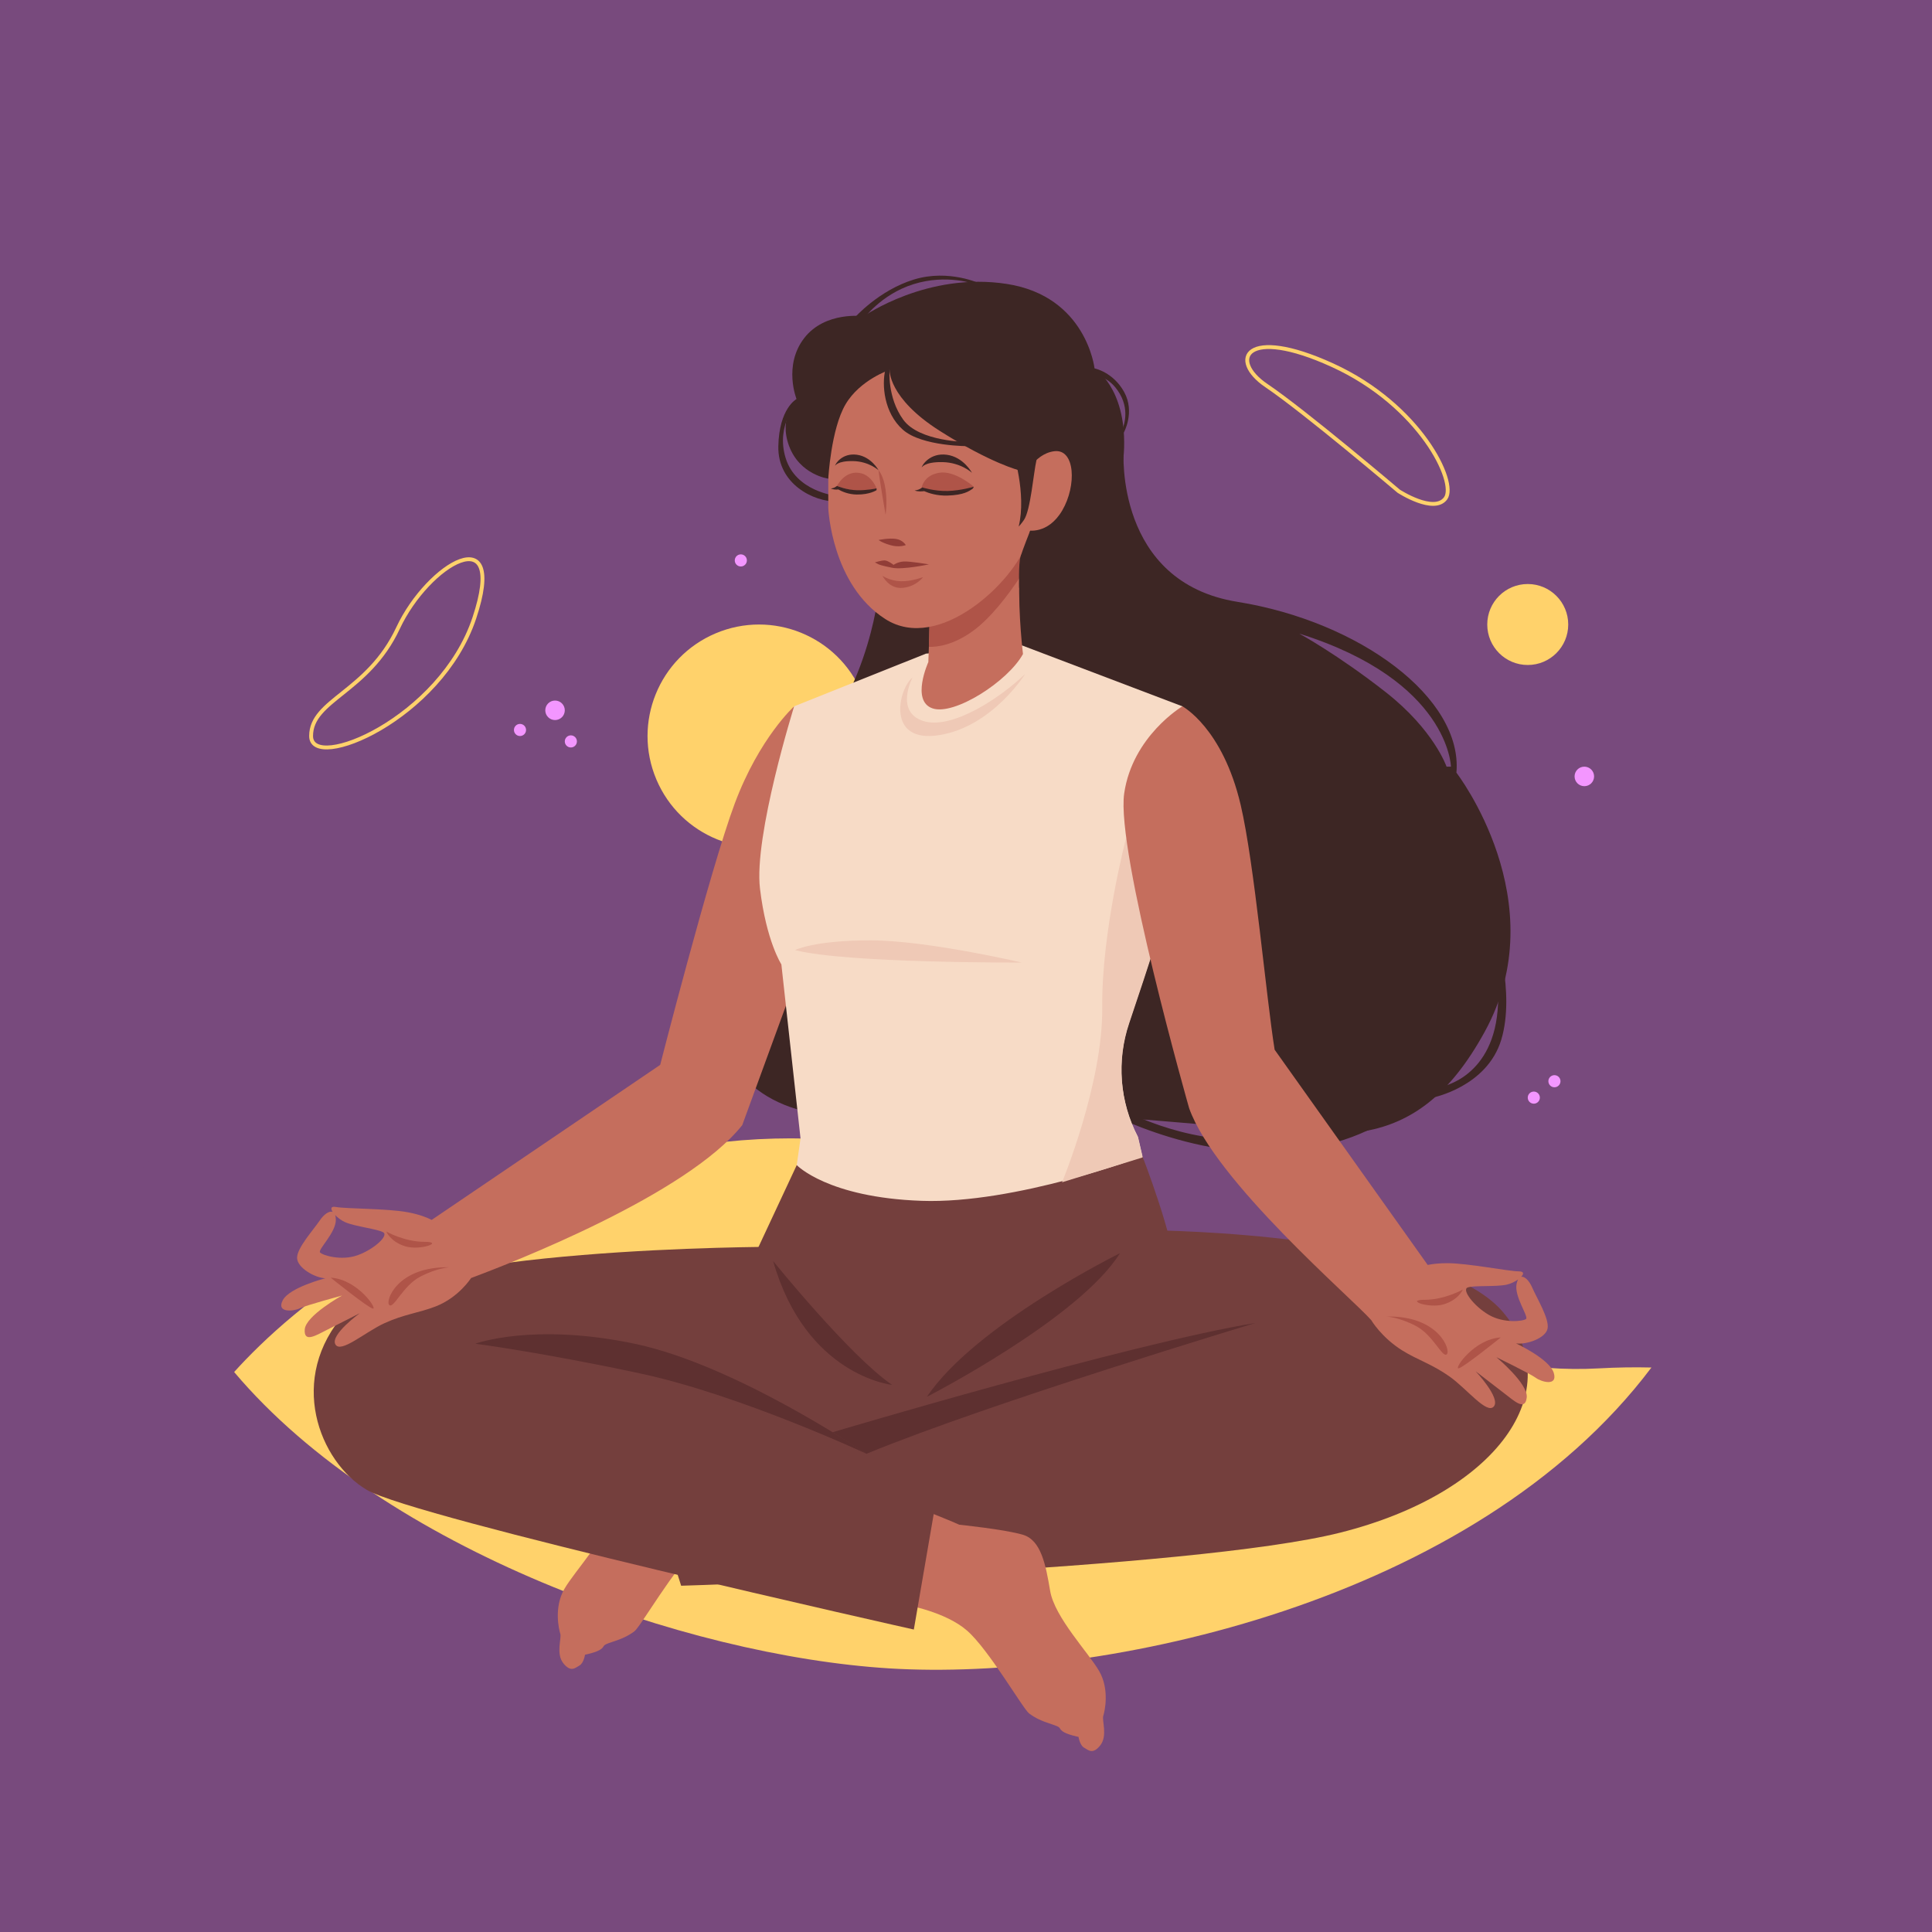 <?xml version="1.0" encoding="utf-8"?>
<!-- Generator: Adobe Illustrator 27.5.0, SVG Export Plug-In . SVG Version: 6.00 Build 0)  -->
<svg version="1.1" xmlns="http://www.w3.org/2000/svg" xmlns:xlink="http://www.w3.org/1999/xlink" x="0px" y="0px"
	 viewBox="0 0 500 500" style="enable-background:new 0 0 500 500;" xml:space="preserve">
<g id="BACKGROUND">
	<rect style="fill:#784a7d00;" width="500" height="500"/>
</g>
<g id="OBJECT">
	<g>
		<path style="fill:#784a7d;" d="M423.951,334.143c-10.56-4.769-12.167-16.248-16.529-22.216
			c-4.362-5.969-14.922-9.642-14.922-9.642s10.101-7.805,26.171-5.969c7.555,0.863,13.231,4.264,17.866,7.958
			c-2.384-6.915,0.036-10.9-4.092-17.477c-4.821-7.682-14.233-11.831-19.514-24.588c-5.28-12.757,0-24.204,0-24.204
			s1.607,4.591,8.035,9.183c5.746,4.104,21.942,4.734,31.547,17.116c-4.964-69.875-53.543-108.061-87.155-127.98
			c-28.872-17.109-47.514-52.817-125.518-47.653c-78.004,5.175-95.37,55.217-114.697,93.099
			c-10.699,20.971-34.889,25.611-55.291,40.04c15.101-3.951,24.677,3.336,36.053,5.635c13.634,2.755,15.776-6.858,28.02-6.796
			c12.244,0.062,16.835,4.347,16.835,4.347s-12.244-1.837-16.223,8.571c-3.979,10.407-8.877,14.316-21.121,12.668
			c-12.244-1.648-15.788-0.759-22.281,5.072c-6.492,5.83-21.491,1.545-30.062,3.687c-5.078,1.269-11.981,10.274-16.765,17.403
			c3.865-3.128,9.157-6.584,16.286-9.765c19.896-8.877,45.31,7.361,45.31,7.361s-20.037,4.591-31.669,12.55
			c-11.632,7.959-19.896,0.306-27.855,3.061c-3.986,1.38-7.204,2.778-9.424,3.83c-0.002,0.031-0.005,0.061-0.007,0.092
			c-1.596,24.748,7.757,46.721,23.644,65.555c38.9,46.11,116.979,73.429,169.539,76.697c54.97,3.407,151.444-17.013,197.254-77.865
			c4.055-5.383,7.706-11.088,10.902-17.116C433.709,336.772,428.438,336.169,423.951,334.143z"/>
		
			<ellipse transform="matrix(0.921 -0.389 0.389 0.921 -58.639 91.494)" style="fill:#ffd26b;" cx="196.509" cy="190.482" rx="28.861" ry="28.861"/>
		<circle style="fill:#ffd26b;" cx="395.379" cy="161.621" r="10.478"/>
		<path style="fill:#ffd26b;" d="M427.389,353.912c-45.81,60.852-142.284,81.272-197.254,77.865
			c-52.56-3.268-130.639-30.587-169.539-76.697c14.817-16.424,52.699-49.689,122.604-59.041
			c93.978-12.577,159.479,62.041,230.498,58.099C418.475,353.869,423.039,353.805,427.389,353.912z"/>
		<path style="fill:none;stroke:#ffd26b;stroke-miterlimit:10;" d="M122.753,159.95c8.724-26.171-11.938-14.081-19.743,2.601
			c-7.805,16.683-22.498,18.516-22.498,27.93C80.512,199.895,114.029,186.121,122.753,159.95z"/>
		<path style="fill:none;stroke:#ffd26b;stroke-miterlimit:10;" d="M361.967,127.112c0,0-24.335-20.652-34.206-27.31
			c-9.872-6.658-5.51-15.611,17.103-5.28c22.613,10.331,32.255,30.279,29.27,34.424C371.15,133.09,361.967,127.112,361.967,127.112z
			"/>
		<path style="fill:#f396ff;" d="M136.143,188.914c0,0.866-0.702,1.568-1.568,1.568c-0.866,0-1.568-0.702-1.568-1.568
			s0.702-1.568,1.568-1.568C135.441,187.346,136.143,188.048,136.143,188.914z"/>
		<path style="fill:#f396ff;" d="M149.305,191.877c0,0.866-0.702,1.568-1.568,1.568s-1.568-0.702-1.568-1.568
			s0.702-1.568,1.568-1.568S149.305,191.011,149.305,191.877z"/>
		<path style="fill:#f396ff;" d="M193.293,145.036c0,0.866-0.702,1.568-1.568,1.568s-1.568-0.702-1.568-1.568
			s0.702-1.568,1.568-1.568S193.293,144.17,193.293,145.036z"/>
		<path style="fill:#f396ff;" d="M398.515,284.065c0,0.866-0.702,1.568-1.568,1.568s-1.568-0.702-1.568-1.568
			c0-0.866,0.702-1.568,1.568-1.568S398.515,283.199,398.515,284.065z"/>
		<path style="fill:#f396ff;" d="M403.855,279.818c0,0.866-0.702,1.568-1.568,1.568s-1.568-0.702-1.568-1.568
			c0-0.866,0.702-1.568,1.568-1.568S403.855,278.952,403.855,279.818z"/>
		<circle style="fill:#f396ff;" cx="143.644" cy="183.826" r="2.525"/>
		<circle style="fill:#f396ff;" cx="410.024" cy="200.937" r="2.525"/>
		<path style="fill:none;stroke:#784a7d00;stroke-miterlimit:10;" d="M141.119,276.872c0,1.807-1.465,3.272-3.272,3.272
			c-1.807,0-3.272-1.465-3.272-3.272c0-1.807,1.465-3.272,3.272-3.272C139.654,273.601,141.119,275.065,141.119,276.872z"/>
		<path style="fill:none;stroke:#784a7d00;stroke-miterlimit:10;" d="M326.054,137.34c0,1.807-1.465,3.272-3.272,3.272
			c-1.807,0-3.272-1.465-3.272-3.272s1.465-3.272,3.272-3.272C324.589,134.068,326.054,135.533,326.054,137.34z"/>
		
			<ellipse transform="matrix(0.93 -0.367 0.367 0.93 -35.221 68.335)" style="fill:none;stroke:#784a7d00;stroke-miterlimit:10;" cx="162.247" cy="126.87" rx="10.432" ry="10.432"/>
		
			<ellipse transform="matrix(0.926 -0.378 0.378 0.926 -48.929 184.124)" style="fill:none;stroke:#784a7d00;stroke-miterlimit:10;" cx="444.91" cy="216.794" rx="21.376" ry="21.376"/>
		<circle style="fill:none;stroke:#784a7d00;stroke-miterlimit:10;" cx="44.09" cy="320.803" r="21.376"/>
	</g>
	<g>
		<path style="fill:#3D2624;" d="M206.147,103.275c0,0-4.503,2.337-4.716,12.198c-0.213,9.861,9.234,14.43,15.191,14.324
			l-0.522-1.538c0,0-10.146-1.119-12.779-9.727c-2.634-8.608,3.105-14.453,3.105-14.453L206.147,103.275z"/>
		<path style="fill:#3D2624;" d="M370.179,275.351c0,0-2.061,15.586-29.4,21.537c-27.339,5.951-55.536-9.635-55.536-9.635
			l4.601-0.456c0,0,15.944,9.241,35.073,8.108c19.129-1.134,29.962-12.752,29.962-12.752L370.179,275.351z"/>
		<path style="fill:#3D2624;" d="M376.919,199.97c1.7-19.27-24.938-39.107-56.677-44.215c-31.739-5.108-29.448-38.959-29.448-38.959
			l-63.41,36.486c0,0-2.927,30.252-24.062,47.255c-21.135,17.003-24.773,57.244-14.855,73.114
			c9.918,15.87,27.488,17.003,54.835,15.303c27.347-1.7,40.023-0.281,70.422,2.267c30.399,2.548,52.074,9.456,70.534-24.23
			C402.718,233.306,376.919,199.97,376.919,199.97z M374.368,198.411c0,0-3.259-9.493-15.728-19.27
			c-12.469-9.777-22.388-15.161-22.388-15.161c38.824,12.186,39.249,34.432,39.249,34.432H374.368z"/>
		<path style="fill:#C56E5D;" d="M205.527,182.798c0,0-8.984,8.104-15.36,25.107c-6.376,17.003-19.837,69.713-19.837,69.713
			l21.76,13.568l21.031-57.493L205.527,182.798z"/>
		<path style="fill:#F7DBC6;" d="M292.229,264.541c-3.31,9.792-2.496,20.505,2.282,29.676l1.168,5.046v0.011l3.203,13.788
			c-21.92,19.027-52.367,25.444-71.094,21.309c-18.738-4.135-23.505-19.466-23.505-19.466l2.893-20.259l-4.96-45.071
			c0,0-3.878-5.924-5.528-19.563c-1.661-13.649,8.838-47.214,8.838-47.214l34.111-13.638l24.876-2.121l41.493,15.759l5.367,13.445
			c-0.193,7.435-5.667,26.558-11.388,44.632C297.275,249.457,294.511,257.803,292.229,264.541z"/>
		<path style="fill:#C56E5D;" d="M264.749,169.256c-3.898,7.1-17.813,16.013-23.432,14.064c-5.619-1.949-1.065-11.973-1.065-11.973
			c0.052-1.423,0.104-2.735,0.143-3.943c0.26-8.016,0.208-11.401,0.208-11.401l24.146-15.981c-0.565,2.917-0.845,6.249-0.942,9.601
			C263.515,159.375,264.749,169.256,264.749,169.256z"/>
		<path style="fill:#AF5448;" d="M264.749,140.023c-0.565,2.917-0.845,6.249-0.942,9.601c-2.767,4.151-7.38,10.374-12.174,13.785
			c-4.95,3.527-9.004,4.06-11.238,3.995c0.26-8.016,0.208-11.401,0.208-11.401L264.749,140.023z"/>
		<path style="fill:#C56E5D;" d="M214.36,131.533c0,0,0.835,19.767,14.756,28.676c13.921,8.909,33.409-9.744,36.75-20.045
			c3.341-10.301,2.227-32.574,2.227-32.574s-18.375-12.25-32.295-12.25c-13.92,0-21.438,6.96-21.438,6.96
			S214.36,121.232,214.36,131.533z"/>
		<path style="fill:#3D2624;" d="M230.225,95.729c0,0-0.414,7.267,12.95,15.758c13.364,8.491,20.61,10.231,20.61,10.231l2.83,15.611
			c0,0-1.944,4.899-2.488,6.68c-0.594,1.944-0.362,8.125-0.362,8.125s11.288-1.673,15.185-12.112c0,0,11.554-8.629,11.971-24.22
			c0.418-15.591-7.656-20.463-7.656-20.463s-2.078-18.653-22.685-21.855c-20.607-3.202-37.033,8.352-37.033,8.352
			s-10.023-1.392-15.452,5.707c-5.429,7.099-1.949,15.73-1.949,15.73s-4.733,4.594-1.949,12.111
			c2.784,7.517,10.162,8.491,10.162,8.491s0.696-12.807,4.455-19.21C222.573,98.263,230.225,95.729,230.225,95.729z"/>
		<path style="fill:#C56E5D;" d="M264.752,124.016c0,0,2.645-6.543,8.074-7.239c5.429-0.696,5.847,8.909,2.088,15.313
			c-3.759,6.403-9.048,5.151-9.048,5.151L264.752,124.016z"/>
		<path style="fill:#3D2624;" d="M262.107,116.742c0,0,3.619,10.894,1.531,19.524c0,0,0.587-0.579,1.354-1.697
			c1.747-2.545,2.474-12.223,3.257-15.541L262.107,116.742z"/>
		<path style="fill:#3D2624;" d="M223.269,82.812c0,0,4.547-6.589,13.178-9.28c8.631-2.691,15.869,0,15.869,0l1.392-0.093
			c0,0-8.074-3.877-17.169-1.103c-9.095,2.774-15.405,9.92-15.405,9.92L223.269,82.812z"/>
		<path style="fill:#3D2624;" d="M283.266,95.34c0,0,4.811,0.928,7.672,6.125c2.861,5.197-0.092,10.473-0.092,10.473l-0.48-0.636
			c0,0,2.302-4.478-0.557-9.373c-2.859-4.895-6.543-4.64-6.543-4.64V95.34z"/>
		<path style="fill:#3D2624;" d="M216.1,120.566c0,0,0.577-1.318,4.695-1.235c4.118,0.082,6.589,2.388,6.589,2.388
			s-1.894-3.541-5.642-4.036C217.994,117.189,216.182,119.99,216.1,120.566z"/>
		<path style="fill:#3D2624;" d="M230.225,95.729c0,0-0.646,7.128,3.53,12.882c4.176,5.754,16.519,5.754,16.519,5.754l0.495,1.107
			c0,0-12.188,0.099-17.107-4.263c-4.919-4.362-5.475-11.657-4.547-15.48H230.225z"/>
		<path style="fill:#3D2624;" d="M238.51,121.022c0,0,0.666-1.522,5.422-1.427c4.756,0.095,7.609,2.758,7.609,2.758
			s-2.188-4.09-6.515-4.661C240.698,117.122,238.605,120.356,238.51,121.022z"/>
		<path style="fill:#913D37;" d="M227.383,139.746c0,0,0.626,0.626,2.993,1.322c2.367,0.696,4.037,0,4.037,0
			s-0.714-1.322-2.55-1.601C230.028,139.189,227.383,139.746,227.383,139.746z"/>
		<path style="fill:#AF5448;" d="M227.383,121.719c0,0,1.315,1.392,1.802,5.011s0,6.473,0,6.473S227.53,123.738,227.383,121.719z"/>
		<path style="fill:#AF5448;" d="M216.622,125.756c0,0,2.019,0.87,4.559,1.148c2.54,0.278,5.673-0.522,5.673-0.522
			s-1.166-3.133-3.863-3.863C218.745,121.371,216.622,125.756,216.622,125.756z"/>
		<path style="fill:#AF5448;" d="M238.51,126.269c0,0,0.419-3.212,4.526-3.915c4.106-0.704,8.979,3.612,8.979,3.612
			S243.939,129.818,238.51,126.269z"/>
		<path style="fill:#3D2624;" d="M221.854,126.87c-2.738-0.046-5.232-1.114-5.232-1.114l-0.522,0.348
			c-0.34,0.227-1.102,0.325-1.102,0.325c0.736,0.321,1.499,0.302,1.965,0.245c0.948,0.542,2.626,1.281,4.775,1.31
			c3.411,0.046,5.116-1.137,5.116-1.137v-0.464C226.854,126.382,224.592,126.916,221.854,126.87z"/>
		<path style="fill:#3D2624;" d="M252.015,125.965c0,0-3.305,1.005-6.727,1.099c-3.423,0.093-6.587-0.913-6.587-0.913l-0.637,0.397
			c-0.415,0.258-1.363,0.402-1.363,0.402c0.934,0.303,1.886,0.244,2.466,0.158c1.209,0.527,3.338,1.225,6.024,1.145
			c4.264-0.127,5.579-1.14,6.505-1.748C251.827,126.418,252.015,125.965,252.015,125.965z"/>
		<path style="fill:#913D37;" d="M227.383,146.057c0,0,0.704,0.325,3.515,0.882c2.811,0.557,9.497-0.882,9.497-0.882
			s-4.934-0.835-6.506-0.742c-1.572,0.093-2.639,0.872-2.639,0.872s-1.438-1.151-2.32-1.151c-0.882,0-2.506,0.51-2.506,0.51
			L227.383,146.057z"/>
		<path style="fill:#AF5448;" d="M228.393,149.033c0,0,1.914,1.299,4.698,1.392c2.784,0.093,5.8-1.067,5.8-1.067
			s-1.676,2.406-5.249,2.777C230.069,152.506,228.393,149.033,228.393,149.033z"/>
		<path style="fill:#743F3D;" d="M194.215,327.177l11.983-25.65c0,0,7.967,8.397,32.312,9.248
			c24.345,0.85,57.169-11.499,57.169-11.499s8.408,21.701,8.408,29.777c0,8.077-48.034,39.958-48.034,39.958l-28.481-2.125
			L194.215,327.177z"/>
		<path style="fill:#C56E5D;" d="M192.85,369.011c0,0-7.869,3.063-10.565,4.319c0,0-11.756,1.204-16.475,2.595
			c-4.719,1.391-5.911,7.718-7.068,14.55c-1.158,6.832-9.96,15.999-12.691,20.755c-2.731,4.756-1.427,10.407-1.05,11.578
			c0.377,1.17-1.18,5.16,0.779,7.63c1.958,2.47,3.099,1.198,4.194,0.587s1.428-2.785,1.428-2.785s3.039-0.592,4.176-1.475
			c1.137-0.883-0.03-0.895,2.779-1.8c2.809-0.905,4.255-1.629,5.822-2.78c1.567-1.151,10.432-16.539,16.082-21.459
			c5.649-4.921,15.82-6.647,15.82-6.647L192.85,369.011z"/>
		<path style="fill:#743F3D;" d="M346.877,396.639c-19.192,4.84-60.87,8.242-98.223,10.454c-38.484,2.281-72.376,3.293-72.376,3.293
			l-5.703-18.101l-5.058-16.048l111.861-22.178c0,0-3.045-23.16,21.325-35.637c0,0,72.544,0.575,90.12,20.978
			C406.388,359.802,387.404,386.443,346.877,396.639z"/>
		<path style="fill:#C56E5D;" d="M237.675,390.276c0,0,7.869,3.063,10.564,4.319c0,0,11.756,1.204,16.475,2.595
			c4.719,1.391,5.911,7.718,7.068,14.55c1.158,6.832,9.96,15.999,12.691,20.755c2.731,4.756,1.427,10.407,1.05,11.578
			c-0.377,1.17,1.18,5.16-0.779,7.63c-1.958,2.47-3.099,1.198-4.194,0.587c-1.095-0.611-1.428-2.785-1.428-2.785
			s-3.039-0.592-4.176-1.475c-1.137-0.883,0.03-0.895-2.779-1.8c-2.809-0.905-4.255-1.629-5.822-2.78
			c-1.567-1.151-10.432-16.539-16.082-21.459c-5.649-4.921-15.82-6.647-15.82-6.647L237.675,390.276z"/>
		<path style="fill:#743F3D;" d="M200.368,322.677c0,0-95.643,0-110.946,17.003c-15.303,17.003-6.801,38.682,5.526,45.909
			c12.327,7.226,141.552,36.132,141.552,36.132l6.801-39.533l-19.065-5.951l10.208-13.668L200.368,322.677z"/>
		<path style="fill:#5E3030;" d="M200.085,326.361c0,0,19.959,24.71,30.808,32.05C230.893,358.411,208.587,356.116,200.085,326.361z
			"/>
		<path style="fill:#5E3030;" d="M123.004,347.757c0,0,16.578,2.125,42.508,7.651c25.93,5.526,58.725,20.829,58.725,20.829
			s-33.643-22.954-59.999-28.48C137.882,342.23,123.004,347.757,123.004,347.757z"/>
		<path style="fill:#5E3030;" d="M215.489,370.659c0,0,77.122-23.017,109.428-28.273c0,0-68.31,20.532-100.68,33.851
			L215.489,370.659z"/>
		<path style="fill:#5E3030;" d="M289.844,324.33c0,0-37.388,18.455-49.971,37.165C239.873,361.495,279.284,341.287,289.844,324.33z
			"/>
		<path style="fill:#C56E5D;" d="M192.09,291.186c0,0-6.35-15.449-21.241-15.589l-59.128,40.115
			c-1.14-0.591-3.139-1.413-6.226-1.987c-5.326-0.991-15.853-0.867-18.578-1.362c-1.314-0.239-1.388,0.417-0.826,1.284
			c-0.868-0.36-2.251,0.609-3.318,2.184c-1.678,2.477-5.889,7.093-5.889,9.677c0,2.584,4.583,5.185,7.307,5.309
			c0,0-9.289,2.353-11.023,5.697c-1.734,3.344,2.849,2.849,4.335,2.105c1.486-0.743,11.023-3.344,11.023-3.344
			s-9.413,5.202-9.661,8.794c-0.248,3.592,2.972,1.486,5.945,0c2.973-1.486,8.298-4.211,8.298-4.211s-7.679,5.573-6.317,8.05
			c1.362,2.477,7.679-3.179,12.757-5.491c5.078-2.312,8.916-2.652,13.201-4.317c5.996-2.329,9.159-7.346,9.16-7.347
			C132.478,326.821,177.753,309.217,192.09,291.186z M92.491,324.871c-4.211,1.486-9.042,0-9.661-0.743
			c-0.619-0.743,4.087-5.078,4.087-8.422c0-0.523-0.066-0.928-0.174-1.25c0.692,0.723,1.664,1.452,2.641,1.869
			c2.611,1.115,8.308,1.727,9.795,2.597C100.665,319.793,96.702,323.385,92.491,324.871z"/>
		<path style="fill:#3D2624;" d="M386.837,240.353c0,0,5.384,16.442,1.7,28.696c-3.684,12.253-17.783,15.017-17.783,15.017
			l2.267-2.834c0,0,13.886-2.338,14.665-21.396C388.38,242.905,386.837,240.353,386.837,240.353z"/>
		<path style="fill:#AF5448;" d="M99.974,318.727c0,0,4.675,2.657,9.882,2.657c5.207,0-1.062,2.338-4.941,1.169
			C101.036,321.384,99.974,318.727,99.974,318.727z"/>
		<path style="fill:#AF5448;" d="M116.379,327.975c0,0-3.188,0.106-7.651,2.444c-4.463,2.338-6.801,8.289-7.97,7.333
			C99.589,336.796,102.777,327.656,116.379,327.975z"/>
		<path style="fill:#AF5448;" d="M85.585,330.656c0,0,9.769,7.9,10.938,8.006C97.692,338.768,92.492,331.081,85.585,330.656z"/>
		<path style="fill:#EFC9B6;" d="M205.742,245.888c0,0,4.821-2.525,19.514-2.525c14.693,0,39.148,5.739,39.148,5.739
			S219.286,249.332,205.742,245.888z"/>
		<path style="fill:#EFC9B6;" d="M294.523,294.487l1.168,5.046v0.011l-20.827,6.428c0,0,10.595-25.605,10.392-45.2
			c-0.204-19.595,6.192-43.978,6.192-43.978l8.549,24.351c-2.71,8.581-5.475,16.927-7.757,23.666
			C288.931,274.603,289.745,285.316,294.523,294.487z"/>
		<path style="fill:#C56E5D;" d="M402.118,355.317c-1.082-3.608-9.771-7.649-9.771-7.649c2.7,0.385,7.687-1.318,8.167-3.857
			c0.481-2.539-2.798-7.858-3.986-10.604c-0.755-1.746-1.934-2.955-2.854-2.763c0.713-0.746,0.763-1.405-0.572-1.415
			c-2.769-0.02-13.09-2.1-18.507-2.118c-2.184-0.007-3.868,0.203-5.11,0.455l-39.61-55.699c-2.19-13.613-5.212-48.071-8.785-63.337
			c-4.676-19.979-15.088-25.533-15.088-25.533s-12.912,7.679-15.065,22.557c-2.153,14.878,16.809,81.443,16.809,81.443
			c6.734,18.937,42.195,49.2,47.132,54.854l0,0c0,0,2.595,4.456,8.053,7.86c3.901,2.433,7.609,3.482,12.168,6.698
			c4.559,3.216,9.713,9.949,11.513,7.768c1.8-2.18-4.708-9.085-4.708-9.085s4.726,3.668,7.37,5.681
			c2.644,2.013,5.416,4.681,5.841,1.106c0.425-3.575-7.856-10.437-7.856-10.437s8.886,4.33,10.208,5.336
			C398.789,357.586,403.199,358.925,402.118,355.317z M385.3,340.283c-3.861-2.244-7.087-6.51-5.465-7.089
			c1.622-0.579,7.334-0.12,10.107-0.73c1.037-0.228,2.128-0.763,2.943-1.345c-0.166,0.296-0.306,0.682-0.404,1.195
			c-0.622,3.286,3.196,8.421,2.449,9.036C394.184,341.965,389.161,342.527,385.3,340.283z"/>
		<path style="fill:#AF5448;" d="M378.583,333.729c0,0-4.675,2.657-9.882,2.657c-5.207,0,1.062,2.338,4.941,1.169
			C377.521,336.386,378.583,333.729,378.583,333.729z"/>
		<path style="fill:#AF5448;" d="M358.798,340.722c0,0,3.188,0.106,7.652,2.444c4.463,2.338,6.801,8.289,7.97,7.333
			C375.588,349.542,372.4,340.403,358.798,340.722z"/>
		<path style="fill:#AF5448;" d="M388.396,346.127c0,0-9.769,7.899-10.938,8.006C376.289,354.239,381.488,346.552,388.396,346.127z"
			/>
		<path style="fill:#EFC9B6;" d="M236.161,175.331c0,0-4.642,8.839,2.73,11.249c7.372,2.411,19.998-5.969,26.426-12.167
			c0,0-8.494,13.66-22.269,15.84C229.274,192.434,232.469,178.338,236.161,175.331z"/>
	</g>
</g>
</svg>
